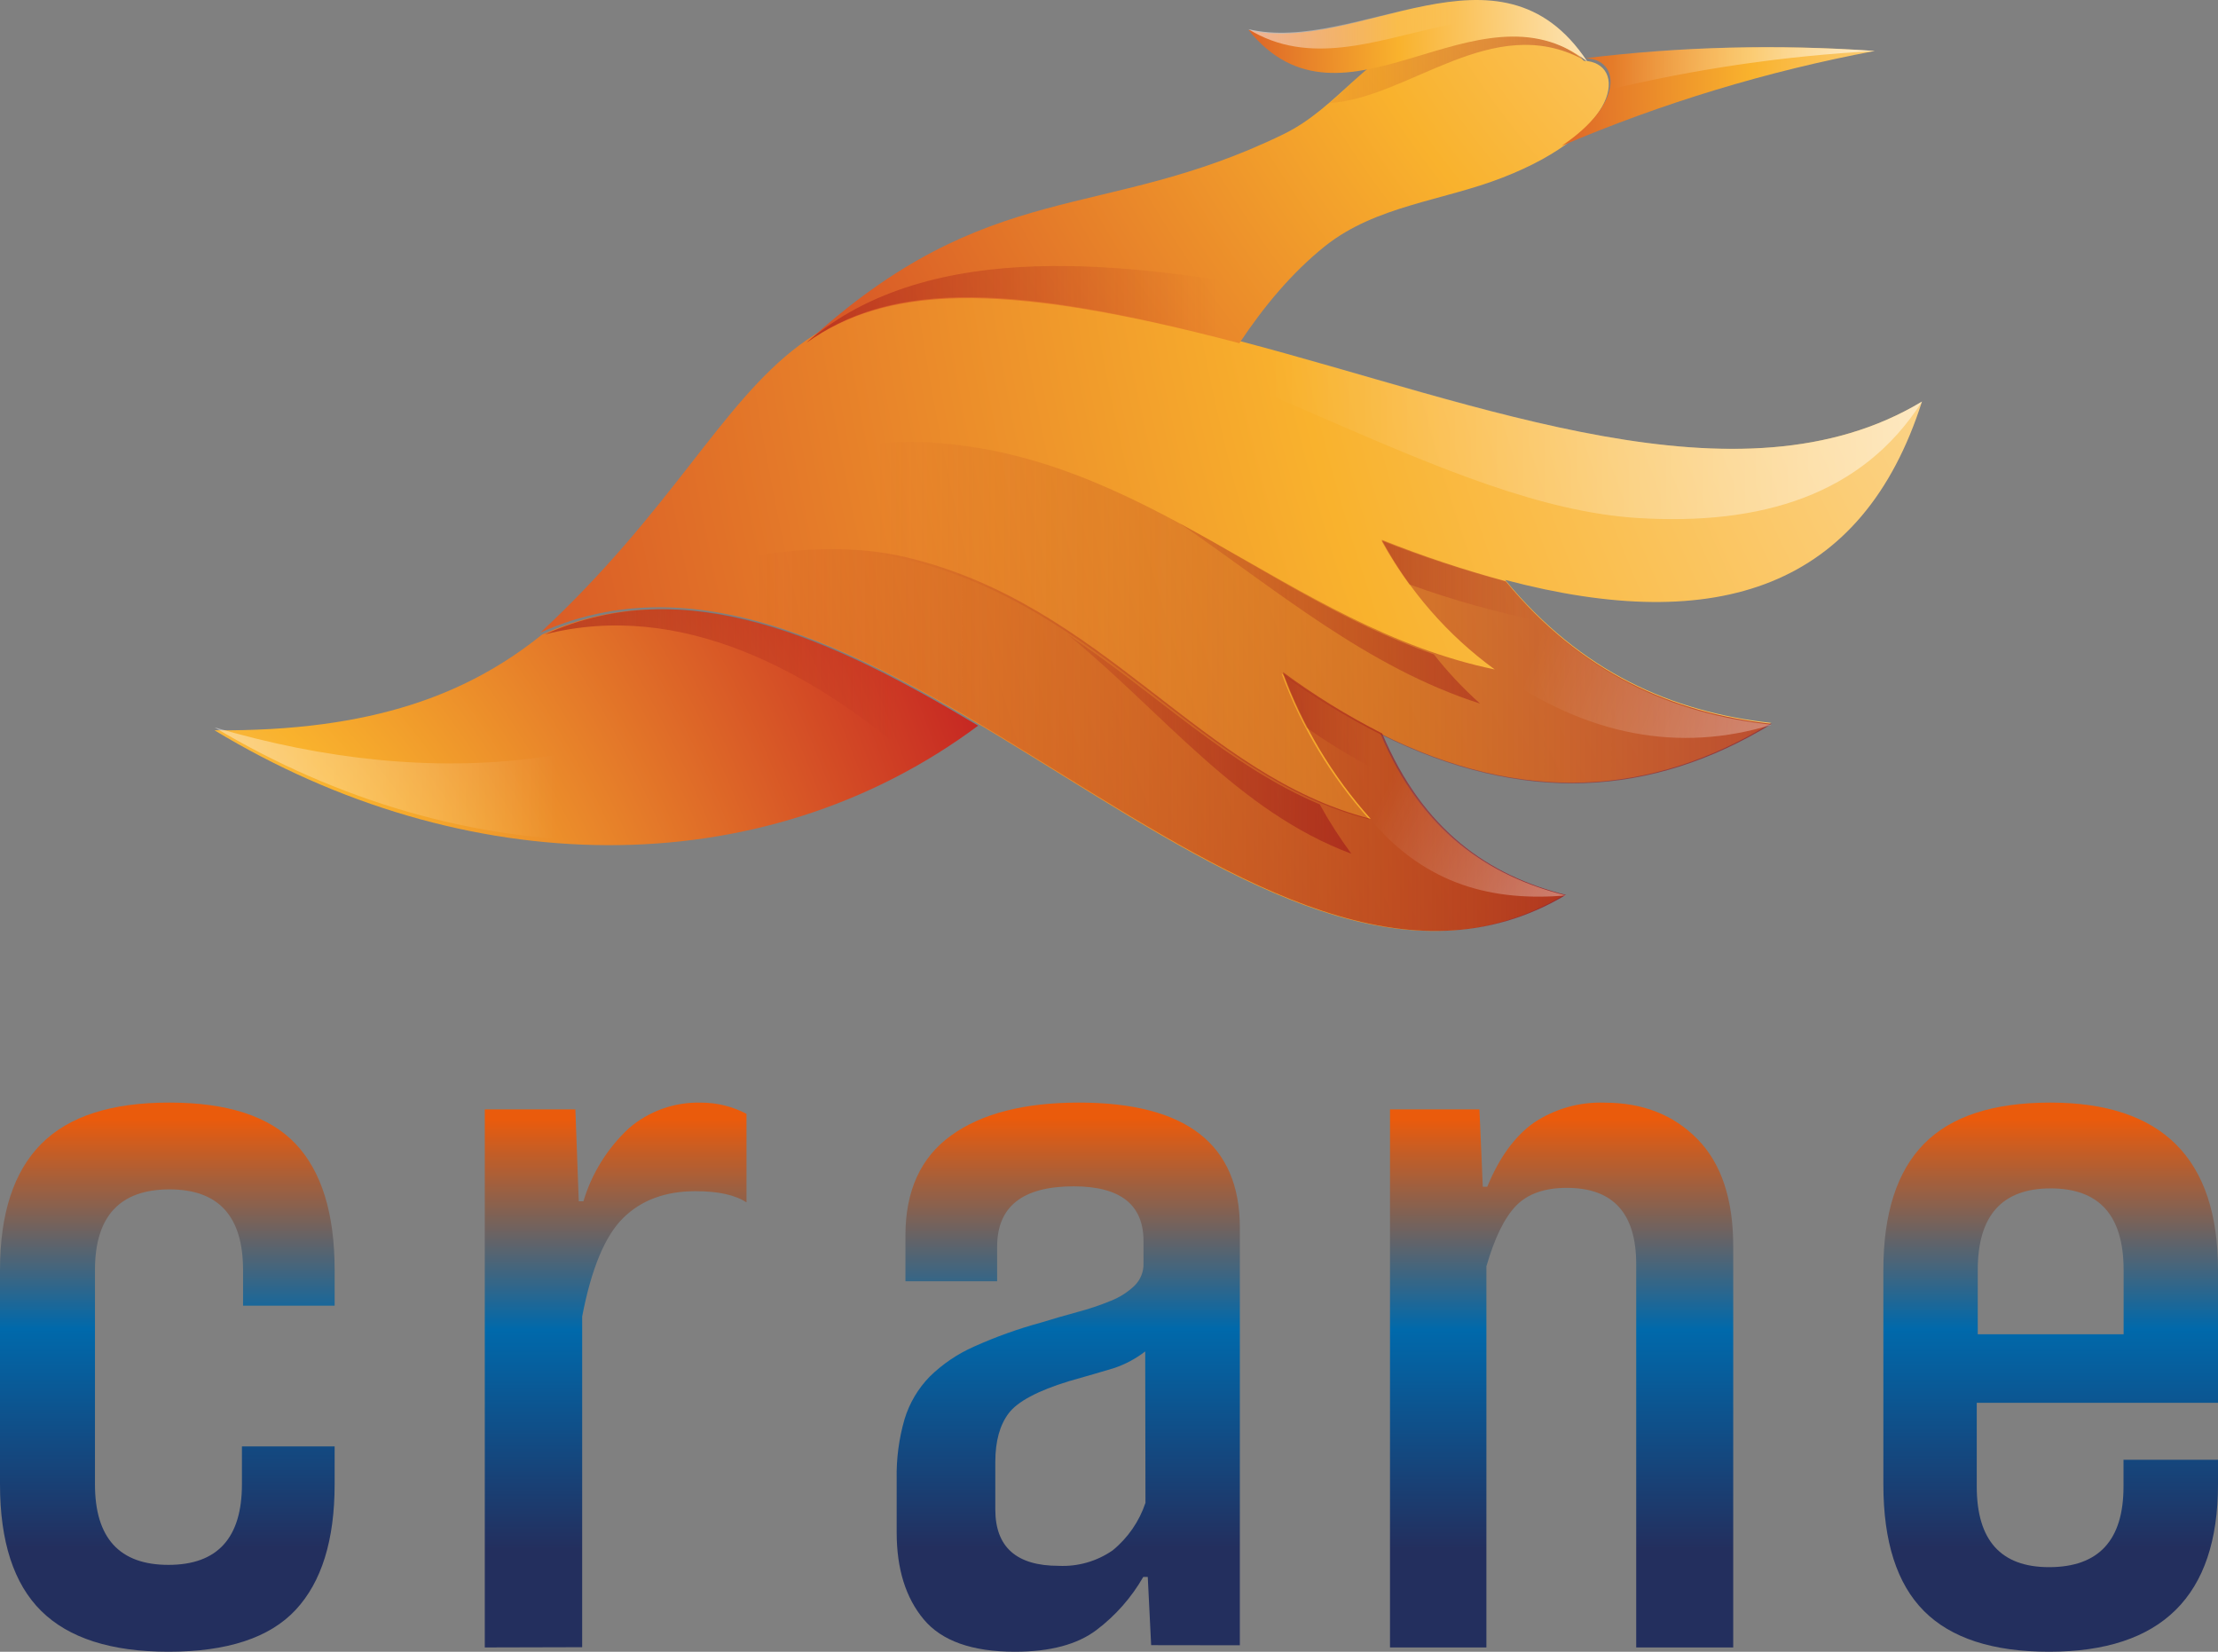 <?xml version="1.0" encoding="UTF-8"?>
<svg width="517px" height="385px" viewBox="0 0 517 385" version="1.1" xmlns="http://www.w3.org/2000/svg" xmlns:xlink="http://www.w3.org/1999/xlink">
    <rect x="0" y="0" width="517" height="385" fill="#808080" stroke="none"/>
    <title>Group</title>
    <defs>
        <radialGradient cx="-34.094%" cy="254.412%" fx="-34.094%" fy="254.412%" r="495.022%" gradientTransform="translate(-0.341,2.544),scale(0.309,1),translate(0.341,-2.544)" id="radialGradient-1">
            <stop stop-color="#FFFFFF" offset="0%"></stop>
            <stop stop-color="#F9B22D" offset="50%"></stop>
            <stop stop-color="#C31F22" offset="100%"></stop>
        </radialGradient>
        <linearGradient x1="-65.455%" y1="49.951%" x2="44.792%" y2="49.951%" id="linearGradient-2">
            <stop stop-color="#FFFFFF" offset="0%"></stop>
            <stop stop-color="#FFFFFF" stop-opacity="0" offset="100%"></stop>
        </linearGradient>
        <linearGradient x1="-67.552%" y1="49.997%" x2="81.299%" y2="49.997%" id="linearGradient-3">
            <stop stop-color="#9D151A" offset="0%"></stop>
            <stop stop-color="#9D151A" stop-opacity="0" offset="100%"></stop>
        </linearGradient>
        <radialGradient cx="146.457%" cy="-41.76%" fx="146.457%" fy="-41.76%" r="416.334%" gradientTransform="translate(1.465,-0.418),scale(0.46,1),translate(-1.465,0.418)" id="radialGradient-4">
            <stop stop-color="#FFFFFF" offset="0%"></stop>
            <stop stop-color="#F9B22D" offset="50%"></stop>
            <stop stop-color="#C31F22" offset="100%"></stop>
        </radialGradient>
        <linearGradient x1="134.401%" y1="49.99%" x2="27.481%" y2="49.99%" id="linearGradient-5">
            <stop stop-color="#9D151A" offset="0%"></stop>
            <stop stop-color="#9D151A" stop-opacity="0" offset="100%"></stop>
        </linearGradient>
        <linearGradient x1="121.924%" y1="50.022%" x2="20.614%" y2="50.022%" id="linearGradient-6">
            <stop stop-color="#9D151A" offset="0%"></stop>
            <stop stop-color="#9D151A" stop-opacity="0" offset="100%"></stop>
        </linearGradient>
        <linearGradient x1="172.253%" y1="49.989%" x2="31.081%" y2="49.989%" id="linearGradient-7">
            <stop stop-color="#FFFFFF" offset="0%"></stop>
            <stop stop-color="#FFFFFF" stop-opacity="0" offset="100%"></stop>
        </linearGradient>
        <linearGradient x1="244.157%" y1="90.255%" x2="39.59%" y2="51.05%" id="linearGradient-8">
            <stop stop-color="#FFFFFF" offset="0%"></stop>
            <stop stop-color="#FFFFFF" stop-opacity="0" offset="100%"></stop>
        </linearGradient>
        <linearGradient x1="237.364%" y1="124.566%" x2="36.634%" y2="50.326%" id="linearGradient-9">
            <stop stop-color="#FFFFFF" offset="0%"></stop>
            <stop stop-color="#FFFFFF" stop-opacity="0" offset="100%"></stop>
        </linearGradient>
        <linearGradient x1="277.667%" y1="50%" x2="-45.353%" y2="50%" id="linearGradient-10">
            <stop stop-color="#9D151A" offset="0%"></stop>
            <stop stop-color="#9D151A" stop-opacity="0" offset="100%"></stop>
        </linearGradient>
        <linearGradient x1="213.5%" y1="50%" x2="-41.185%" y2="50%" id="linearGradient-11">
            <stop stop-color="#9D151A" offset="0%"></stop>
            <stop stop-color="#9D151A" stop-opacity="0" offset="100%"></stop>
        </linearGradient>
        <linearGradient x1="-112.153%" y1="49.959%" x2="70.839%" y2="49.959%" id="linearGradient-12">
            <stop stop-color="#9D151A" offset="0%"></stop>
            <stop stop-color="#9D151A" stop-opacity="0" offset="100%"></stop>
        </linearGradient>
        <linearGradient x1="-170.764%" y1="50%" x2="91.728%" y2="50%" id="linearGradient-13">
            <stop stop-color="#9D151A" offset="0%"></stop>
            <stop stop-color="#9D151A" stop-opacity="0" offset="100%"></stop>
        </linearGradient>
        <radialGradient cx="170.4%" cy="-128.64%" fx="170.4%" fy="-128.64%" r="578.855%" gradientTransform="translate(1.704,-1.286),scale(0.406,1),translate(-1.704,1.286)" id="radialGradient-14">
            <stop stop-color="#FFFFFF" offset="0%"></stop>
            <stop stop-color="#F9B22D" offset="50%"></stop>
            <stop stop-color="#C31F22" offset="100%"></stop>
        </radialGradient>
        <linearGradient x1="267.566%" y1="50.031%" x2="-16.541%" y2="50.031%" id="linearGradient-15">
            <stop stop-color="#9D151A" offset="0%"></stop>
            <stop stop-color="#9D151A" stop-opacity="0" offset="100%"></stop>
        </linearGradient>
        <linearGradient x1="-94.169%" y1="50.046%" x2="86.834%" y2="50.046%" id="linearGradient-16">
            <stop stop-color="#9D151A" offset="0%"></stop>
            <stop stop-color="#9D151A" stop-opacity="0" offset="100%"></stop>
        </linearGradient>
        <radialGradient cx="128.066%" cy="14.385%" fx="128.066%" fy="14.385%" r="783.062%" gradientTransform="translate(1.281,0.144),scale(0.215,1),translate(-1.281,-0.144)" id="radialGradient-17">
            <stop stop-color="#FFFFFF" offset="0%"></stop>
            <stop stop-color="#F9B22D" offset="50%"></stop>
            <stop stop-color="#C31F22" offset="100%"></stop>
        </radialGradient>
        <linearGradient x1="-54.99%" y1="50.039%" x2="60.865%" y2="50.039%" id="linearGradient-18">
            <stop stop-color="#FFFFFF" offset="0%"></stop>
            <stop stop-color="#FFFFFF" stop-opacity="0" offset="100%"></stop>
        </linearGradient>
        <radialGradient cx="178.508%" cy="39.855%" fx="178.508%" fy="39.855%" r="751.986%" gradientTransform="translate(1.785,0.399),scale(0.315,1),translate(-1.785,-0.399)" id="radialGradient-19">
            <stop stop-color="#FFFFFF" offset="0%"></stop>
            <stop stop-color="#F9B22D" offset="50%"></stop>
            <stop stop-color="#C31F22" offset="100%"></stop>
        </radialGradient>
        <linearGradient x1="154.125%" y1="49.766%" x2="10.293%" y2="49.766%" id="linearGradient-20">
            <stop stop-color="#FFFFFF" offset="0%"></stop>
            <stop stop-color="#FFFFFF" stop-opacity="0" offset="100%"></stop>
        </linearGradient>
        <linearGradient x1="50%" y1="81.122%" x2="50%" y2="2.913%" id="linearGradient-21">
            <stop stop-color="#232F5E" offset="0%"></stop>
            <stop stop-color="#0069AB" offset="51%"></stop>
            <stop stop-color="#EA5B0C" offset="100%"></stop>
        </linearGradient>
        <linearGradient x1="49.976%" y1="82.123%" x2="49.976%" y2="2.945%" id="linearGradient-22">
            <stop stop-color="#232F5E" offset="0%"></stop>
            <stop stop-color="#0069AB" offset="51%"></stop>
            <stop stop-color="#EA5B0C" offset="100%"></stop>
        </linearGradient>
        <linearGradient x1="49.969%" y1="81.134%" x2="49.969%" y2="2.881%" id="linearGradient-23">
            <stop stop-color="#232F5E" offset="0%"></stop>
            <stop stop-color="#0069AB" offset="51%"></stop>
            <stop stop-color="#EA5B0C" offset="100%"></stop>
        </linearGradient>
        <linearGradient x1="50.072%" y1="82.124%" x2="50.072%" y2="2.952%" id="linearGradient-24">
            <stop stop-color="#232F5E" offset="0%"></stop>
            <stop stop-color="#0069AB" offset="51%"></stop>
            <stop stop-color="#EA5B0C" offset="100%"></stop>
        </linearGradient>
        <linearGradient x1="50%" y1="81.131%" x2="50%" y2="2.913%" id="linearGradient-25">
            <stop stop-color="#232F5E" offset="0%"></stop>
            <stop stop-color="#0069AB" offset="51%"></stop>
            <stop stop-color="#EA5B0C" offset="100%"></stop>
        </linearGradient>
    </defs>
    <g id="Page-1" stroke="none" stroke-width="1" fill="none" fill-rule="evenodd">
        <g id="Group" fill-rule="nonzero">
            <g id="CraneLogo1" transform="translate(50, 0)">
                <path d="M76.344,147.914 C59.39,161.559 37.111,170.547 0,170.224 C57.697,205.144 127.065,207.063 178,169.146 C143.943,148.744 109.543,132.943 76.344,147.914 Z" id="Path" fill="url(#radialGradient-1)"></path>
                <path d="M0,169.537 C57.697,204.049 127.065,205.945 178,168.472 C165.14,160.845 152.227,153.921 139.314,149 C101.999,180.359 51.064,184.62 0,169.537 Z" id="Path" fill="url(#linearGradient-2)"></path>
                <path d="M77,147.87 C108.548,139.837 139.244,156.148 164.159,178 C168.938,175.229 173.56,172.19 178,168.898 C144.163,148.693 109.985,133.013 77,147.87 Z" id="Path" fill="url(#linearGradient-3)"></path>
                <path d="M238.878,79.468 C121.199,48.603 137.3,90.394 76,147.415 C155.54,111.776 241.959,251.899 314.566,208.613 C296.529,204.052 281.295,193.66 271.774,171.008 C304.756,187.498 334.967,185.682 362.889,168.498 C339.664,165.956 318.46,156.579 300.84,135.165 C350.533,148.334 384.167,136.917 398,93.598 C355.507,119.166 295.149,94.218 238.878,79.468 Z" id="Path" fill="url(#radialGradient-4)"></path>
                <path d="M300.96,135.476 C291.148,132.823 281.501,129.599 272.07,125.821 C278.449,137.737 287.455,148.066 298.414,156.04 C250.52,146.183 217.007,104.886 164.576,103.046 C130.56,101.855 111.706,123.918 76,147.704 C103.82,132.318 137.194,124.705 161.12,130.393 C207.206,141.366 229.515,180.931 269.192,191 C260.259,181.053 253.315,169.505 248.733,156.975 C256.028,162.358 263.767,167.121 271.867,171.213 C304.855,187.629 335.073,185.822 363,168.714 C339.759,166.13 318.551,156.795 300.96,135.476 Z" id="Path" fill="url(#linearGradient-5)"></path>
                <path d="M272.184,170.958 C264.07,166.842 256.319,162.051 249.012,156.635 C253.602,169.241 260.557,180.858 269.504,190.865 C229.785,180.735 207.439,140.933 161.258,129.894 C137.293,124.171 103.887,131.83 76,147.308 C155.685,111.613 242.26,251.953 315,208.6 C296.984,204.054 281.722,193.603 272.184,170.958 Z" id="Path" fill="url(#linearGradient-6)"></path>
                <path d="M239.208,79.477 C212.337,72.407 192.448,69.16 177,69 C235.258,79.989 287.441,117.945 331.607,120.733 C360.539,122.537 384.111,115.393 398,93.606 C355.596,119.173 295.363,94.226 239.208,79.477 Z" id="Path" fill="url(#linearGradient-7)"></path>
                <path d="M300.916,135.679 C291.095,133.019 281.44,129.787 272,126 C278.385,137.946 287.398,148.301 298.367,156.295 C319.926,171.677 341.484,175.482 363,168.927 C339.749,166.411 318.523,157.052 300.916,135.679 Z" id="Path" fill="url(#linearGradient-8)"></path>
                <path d="M272.161,171.254 C264.051,167.158 256.303,162.39 249,157 C253.588,169.545 260.539,181.106 269.482,191.065 C282.637,206.554 298.299,210.11 315,208.726 C296.949,204.191 281.695,193.791 272.161,171.254 Z" id="Path" fill="url(#linearGradient-9)"></path>
                <path d="M284.214,152.509 C263.21,145.262 244.624,132.694 225,122 C247.609,137.508 268.603,155.525 295,164 C291.071,160.502 287.461,156.656 284.214,152.509 L284.214,152.509 Z" id="Path" fill="url(#linearGradient-10)"></path>
                <path d="M199,148 C221.474,166.495 238.594,189.133 265,199 C262.286,195.329 259.82,191.483 257.62,187.489 C236.31,178.487 219.438,161.562 199,148 Z" id="Path" fill="url(#linearGradient-11)"></path>
                <path d="M249,157 C250.59,161.327 252.453,165.549 254.578,169.639 C261.956,174.81 269.797,179.283 278,183 C275.635,179.257 273.588,175.32 271.882,171.232 C263.87,167.142 256.215,162.381 249,157 L249,157 Z" id="Path" fill="url(#linearGradient-12)"></path>
                <path d="M301.264,135.681 C291.325,133.021 281.553,129.788 272,126 C273.949,129.535 276.121,132.946 278.503,136.214 C288.758,139.933 299.288,142.87 310,145 C306.889,142.081 303.971,138.968 301.264,135.681 L301.264,135.681 Z" id="Path" fill="url(#linearGradient-13)"></path>
                <path d="M319.142,14.161 C310.864,4.301 299.284,1.461 285.142,6.326 C268.66,11.921 262.368,24.889 249.091,31.32 C206.663,51.952 180.727,40.805 138,79.871 C156.159,67.128 181.795,64.942 238.89,80 C244.604,71.426 251.056,63.623 258.875,57.353 C270.753,47.911 286.295,46.839 300.267,41.384 C327.954,30.656 329.418,14.536 319.142,14.161 Z" id="Path" fill="url(#radialGradient-14)"></path>
                <path d="M269.229,15.509 C266.046,18.31 263.066,21.287 260,24 C278.5,22.809 297.891,2.606 319,13.855 C303.279,1.46 285.607,12.068 269.229,15.509 Z" id="Path" fill="url(#linearGradient-15)"></path>
                <path d="M138,79.88 C147.605,72.986 159.345,69.151 176.613,69.282 C192.055,69.446 211.938,72.767 238.8,80 C241.625,75.67 244.697,71.515 248,67.556 C214.894,61.798 167.082,54.609 138,79.88 Z" id="Path" fill="url(#linearGradient-16)"></path>
                <path d="M241,6.974 C263.205,34.528 294.207,-5.646 320,14.353 C299.536,-16.578 266.127,13.048 241,6.974 Z" id="Path" fill="url(#radialGradient-17)"></path>
                <path d="M241,6.802 C255.137,15.519 270.681,9.476 285.56,6.268 C297.892,3.551 309.752,2.802 320,14 C299.536,-16.17 266.127,12.727 241,6.802 Z" id="Path" fill="url(#linearGradient-18)"></path>
                <path d="M319.554,13.565 C327.82,13.854 328.472,24.343 314,34 C337.46,24.003 361.937,16.585 387,11.877 C364.515,10.291 341.931,10.857 319.554,13.565 L319.554,13.565 Z" id="Path" fill="url(#radialGradient-19)"></path>
                <path d="M319,13.534 C323.436,13.694 325.676,16.734 324.632,21 C345.093,16.067 365.972,13.018 387,11.892 C364.332,10.294 341.562,10.844 319,13.534 L319,13.534 Z" id="Path" fill="url(#linearGradient-20)"></path>
            </g>
            <path d="M56.392,337.136 L78,337.136 L78,345.98 C78,358.987 74.97,368.742 68.909,375.245 C62.848,381.748 52.966,385 39.264,385 C25.912,385 16.03,381.835 9.618,375.505 C3.206,369.175 0,359.329 0,345.966 L0,296.02 C0,282.869 3.206,273.071 9.618,266.625 C16.03,260.18 26,256.971 39.527,257 C53.054,257 62.848,260.208 68.909,266.625 C74.97,273.042 78,282.84 78,296.02 L78,304.344 L56.655,304.344 L56.655,296.02 C56.655,283.495 50.946,277.233 39.527,277.233 C27.932,277.233 22.135,283.495 22.135,296.02 L22.135,345.966 C22.135,358.491 27.845,364.753 39.264,364.753 C50.682,364.753 56.392,358.491 56.392,345.966 L56.392,337.136 Z" id="Path" fill="url(#linearGradient-21)"></path>
            <path d="M113,384 L113,258.578 L134.115,258.578 L134.907,280.004 L135.992,280.004 C137.93,273.517 141.573,267.656 146.55,263.02 C151.215,258.981 157.248,256.834 163.442,257.01 C167.125,257.009 170.751,257.907 174,259.623 L174,280.265 C171.361,278.523 167.401,277.652 162.123,277.652 C155.084,277.652 149.453,279.743 145.23,283.923 C141.007,288.104 137.83,295.75 135.699,306.86 L135.699,383.942 L113,384 Z" id="Path" fill="url(#linearGradient-22)"></path>
            <path d="M268.324,383.467 L267.537,367.561 L266.487,367.561 C263.733,372.368 260.028,376.573 255.595,379.925 C251.133,383.308 244.791,385 236.567,385 C226.594,385 219.507,382.484 215.308,377.452 C211.109,372.42 209.009,365.672 209.009,357.208 L209.009,344.714 C208.916,340.008 209.535,335.314 210.846,330.789 C211.97,327.08 213.969,323.689 216.679,320.899 C219.677,317.953 223.19,315.572 227.046,313.871 C232.095,311.602 237.316,309.731 242.662,308.275 C245.461,307.408 248.305,306.583 251.192,305.803 C253.828,305.107 256.415,304.237 258.934,303.2 C260.983,302.392 262.855,301.199 264.446,299.686 C265.839,298.312 266.599,296.428 266.545,294.48 L266.545,289.275 C266.545,280.772 261.121,276.521 250.273,276.521 C238.375,276.521 232.426,281.206 232.426,290.576 L232.426,298.645 L211.051,298.645 L211.051,287.973 C211.051,277.562 214.594,269.797 221.68,264.678 C228.766,259.559 238.696,257 251.469,257 C276.49,257 289,266.717 289,286.151 L289,383.496 L268.324,383.467 Z M266.942,315 C264.773,316.674 262.34,317.98 259.741,318.864 C257.494,319.551 253.951,320.582 249.111,321.956 C241.852,324.188 237.185,326.679 235.111,329.426 C233.037,332.174 232,335.953 232,340.761 L232,351.839 C232,360.598 236.926,364.977 246.778,364.977 C251.255,365.189 255.677,363.921 259.352,361.371 C262.902,358.469 265.553,354.628 267,350.293 L266.942,315 Z" id="Shape" fill="url(#linearGradient-23)"></path>
            <path d="M381.387,384 L381.387,294.643 C381.387,282.798 376.001,276.876 365.231,276.876 C360.019,276.876 356.067,278.269 353.374,281.056 C350.681,283.843 348.379,288.546 346.468,295.165 L346.468,384 L324,384 L324,258.586 L344.847,258.586 L345.629,276.614 L346.671,276.614 C349.451,269.841 353.055,264.876 357.485,261.722 C362.372,258.45 368.161,256.805 374.033,257.018 C382.893,257.018 390.102,259.849 395.661,265.51 C401.22,271.171 404,279.488 404,290.462 L404,384 L381.387,384 Z" id="Path" fill="url(#linearGradient-24)"></path>
            <path d="M517,345.976 C517,371.992 503.87,385 477.611,385 C464.482,385 454.764,381.835 448.458,375.504 C442.153,369.173 439,359.331 439,345.976 L439,296.024 C439,282.843 442.153,273.043 448.458,266.626 C454.764,260.209 464.568,257 477.87,257 C503.957,257 517,270.008 517,296.024 L517,326.984 L460.767,326.984 L460.767,346.496 C460.767,359.022 466.382,365.285 477.611,365.285 C489.186,365.285 494.973,359.022 494.973,346.496 L494.973,340.252 L517,340.252 L517,345.976 Z M495,296.003 C495,283.334 489.333,277 478,277 C466.667,277 461,283.334 461,296.003 L461,311 L495,311 L495,296.003 Z" id="Shape" fill="url(#linearGradient-25)"></path>
        </g>
    </g>
</svg>